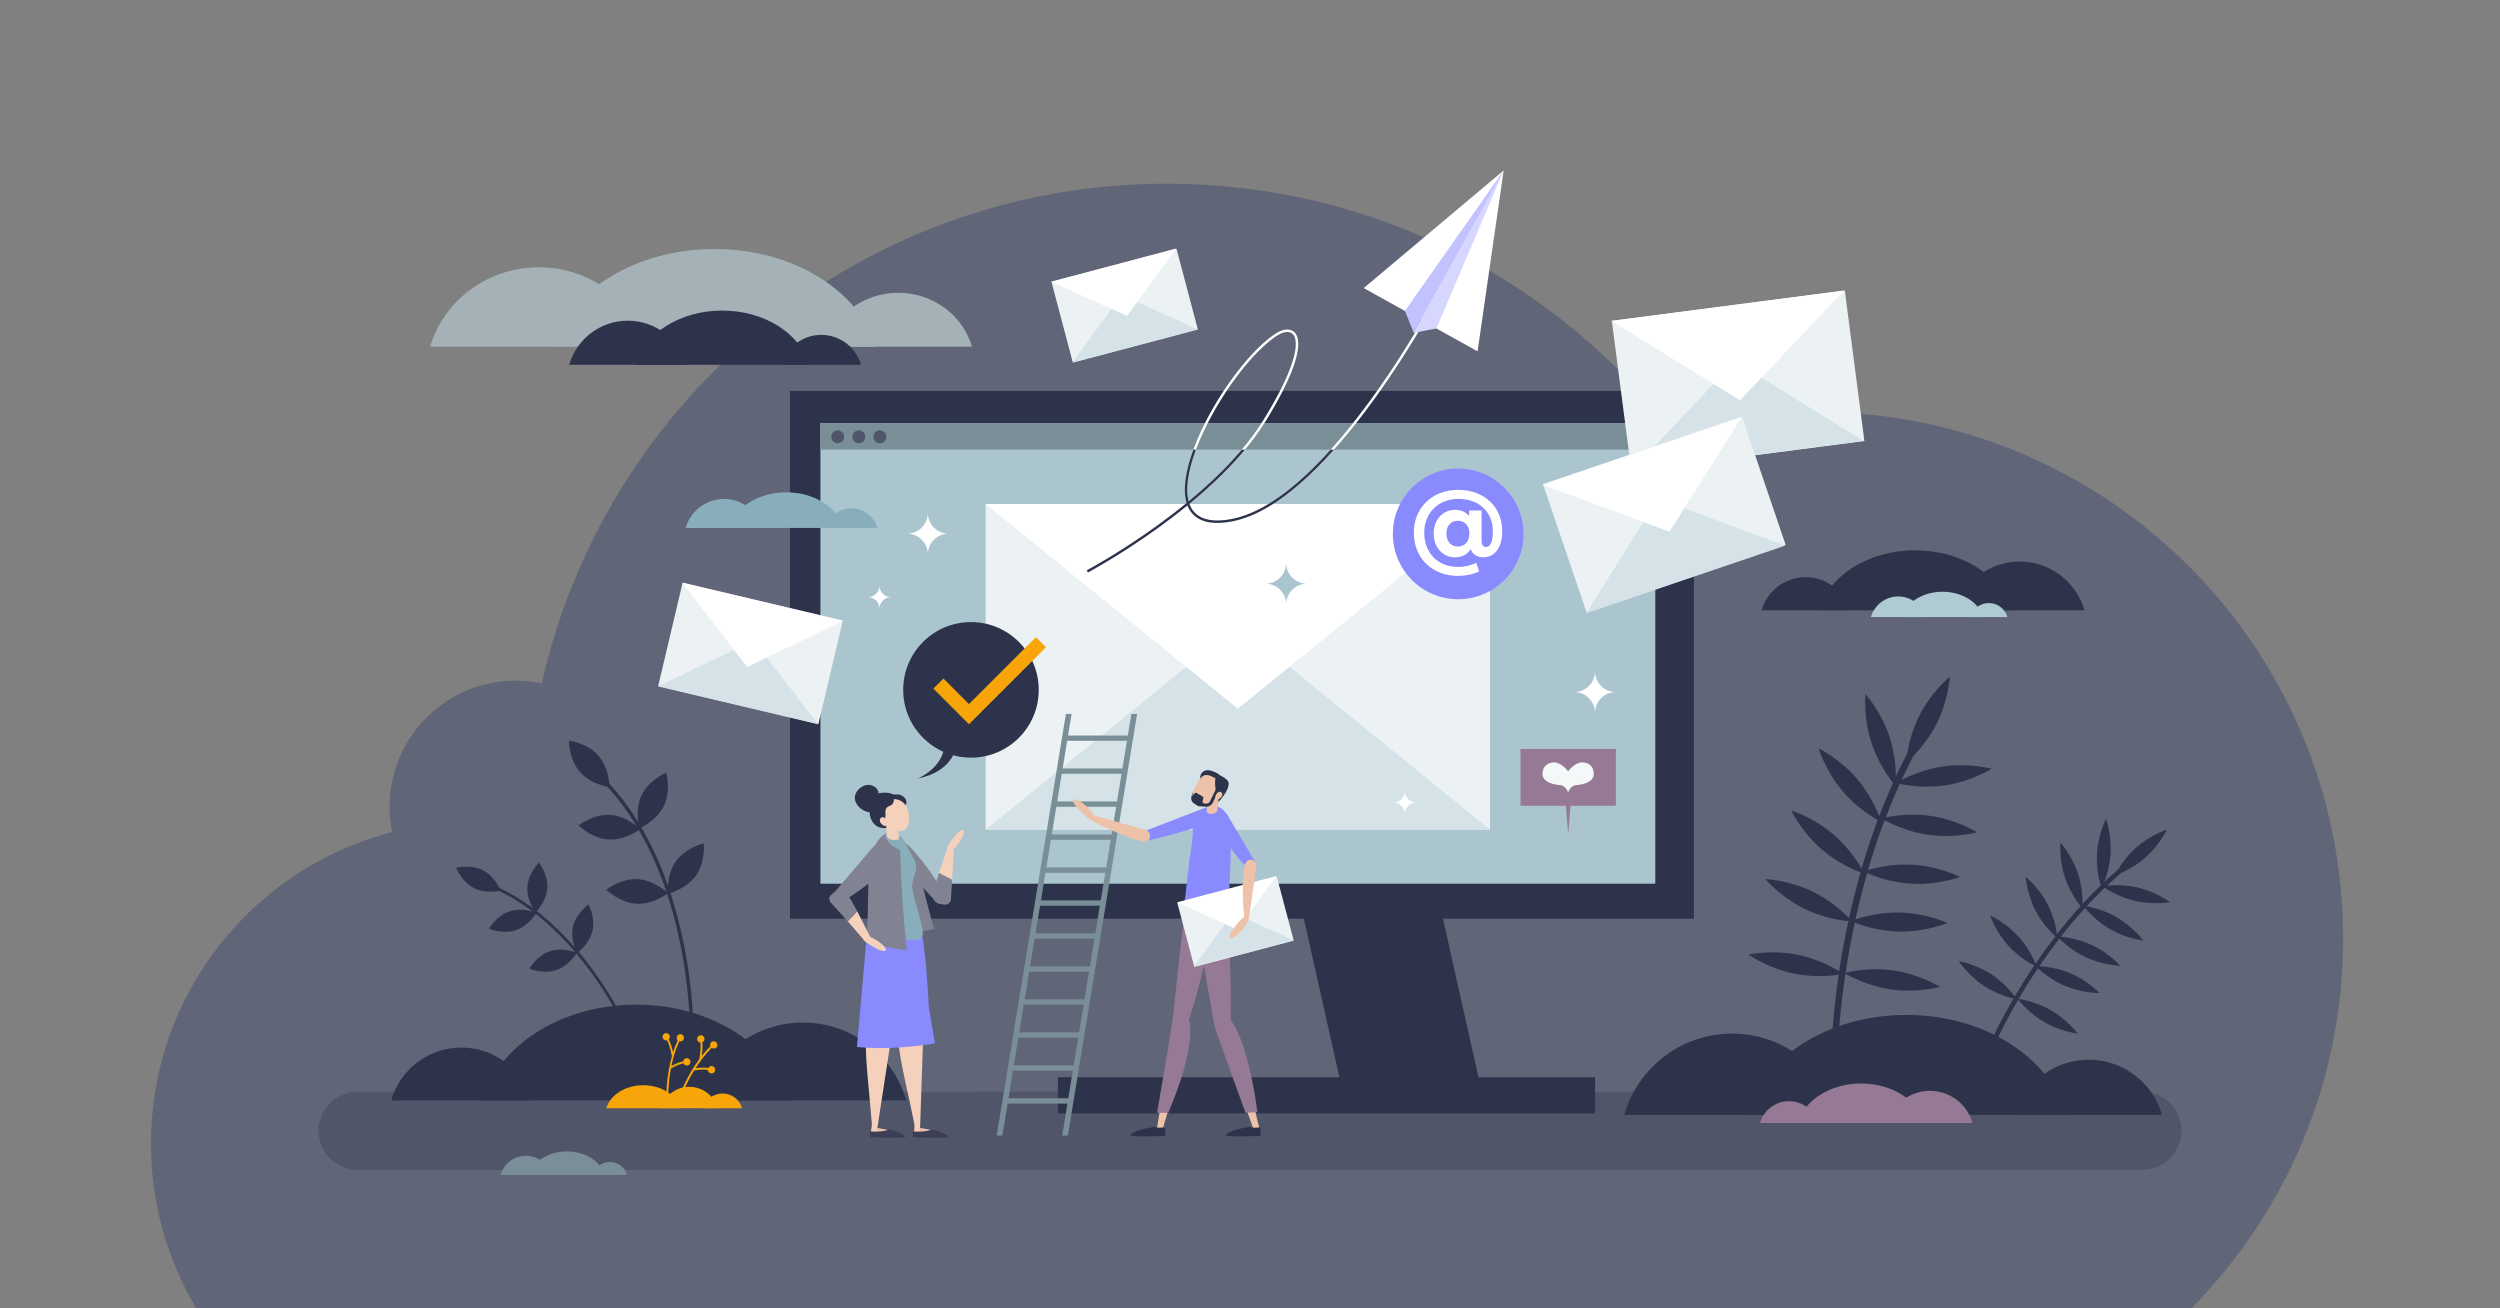 <?xml version="1.0" encoding="utf-8"?>
<!-- Generator: Adobe Illustrator 21.0.0, SVG Export Plug-In . SVG Version: 6.00 Build 0)  -->
<svg version="1.1" id="Layer_1" xmlns="http://www.w3.org/2000/svg" xmlns:xlink="http://www.w3.org/1999/xlink" x="0px" y="0px"
	 viewBox="0 0 3600 1884" style="enable-background:new 0 0 3600 1884;" xml:space="preserve">
<rect x="0" y="0" width="3600" height="1884" fill="#808080" stroke="none"/>
<style type="text/css">
	.st0{fill:#606578;}
	.st1{fill:#A4B2B8;}
	.st2{fill:#2D334A;}
	.st3{fill:#50556A;}
	.st4{fill:#F7A509;}
	.st5{fill:#B0CAD3;}
	.st6{fill:#798E96;}
	.st7{fill:#ABC5CF;}
	.st8{fill:#967994;}
	.st9{fill:#88AEBC;}
	.st10{fill:#ECF2F4;}
	.st11{fill:#D5E3E8;}
	.st12{fill:#FFFFFF;}
	.st13{fill:none;stroke:#FFFFFF;stroke-width:3.536;stroke-miterlimit:10;}
	.st14{clip-path:url(#SVGID_2_);fill:none;stroke:#2D334A;stroke-width:3.536;stroke-miterlimit:10;}
	.st15{fill:#8A8AFF;}
	.st16{fill:#F4F8F9;}
	.st17{fill:#EDC2A8;}
	.st18{fill:#D9AD93;}
	.st19{fill:#D6D6FF;}
	.st20{fill:#C2C2FF;}
	.st21{fill:#828392;}
	.st22{fill:#EBC0A7;}
	.st23{fill:#F5D1BC;}
	.st24{fill:#3B3E54;}
	.st25{fill:none;stroke:#FB7F64;stroke-width:1.489;stroke-miterlimit:10;}
	.st26{fill:none;stroke:#F7A509;stroke-width:20.521;stroke-miterlimit:10;}
</style>
<g>
	<path class="st0" d="M2615.9,593.3c-71.6,0-140.8,9.9-206.5,28.4c-168.8-217.3-432.6-357.2-729.1-357.2
		c-439.8,0-807.6,307.7-900.1,719.5c-12.1-2.5-24.6-3.9-37.5-3.9c-100.4,0-181.7,81.4-181.7,181.7c0,12.5,1.3,24.6,3.7,36.4
		C387.9,1243.7,252,1391,223.1,1573.9c-3.8,23.7-5.7,48.1-5.7,72.9c0,86.7,23.8,167.9,65.3,237.3h2872.9
		c84.7-85.9,149.1-191.9,185.4-310.1c21.5-70.3,33.1-145,33.1-222.4C3374.1,932.8,3034.6,593.3,2615.9,593.3z"/>
	<g>
		<path class="st1" d="M1293.5,421.6c50.5,0,93,32.8,106.2,77.6h-212.4C1200.5,454.3,1243.1,421.6,1293.5,421.6z"/>
		<path class="st1" d="M775.9,384.9c74.3,0,137,48.3,156.4,114.2H619.4C638.9,433.2,701.6,384.9,775.9,384.9z"/>
		<path class="st1" d="M1261.4,499.1c-24-80.4-119.1-140.5-232.7-140.5S820,418.7,796,499.1H1261.4z"/>
	</g>
	<g>
		<path class="st2" d="M1182.6,482.2c27.2,0,50.1,18.2,57.2,43.1h-114.3C1132.6,500.4,1155.5,482.2,1182.6,482.2z"/>
		<path class="st2" d="M904,461.8c40,0,73.8,26.8,84.2,63.5H819.7C830.2,488.6,864,461.8,904,461.8z"/>
		<path class="st2" d="M1165.3,525.3c-12.9-44.7-64.1-78.1-125.3-78.1s-112.4,33.4-125.3,78.1H1165.3z"/>
	</g>
	<g>
		<path class="st3" d="M2247.1,1628.3c0,15.5-6.3,29.5-16.4,39.7c-10.1,10.2-24.2,16.4-39.6,16.4H514.8c-2.8,0-5.6-0.2-8.3-0.6
			c-27-4-47.8-27.3-47.8-55.5c0-15.5,6.3-29.5,16.4-39.7c10.2-10.1,24.2-16.4,39.7-16.4H2191
			C2222,1572.2,2247.1,1597.3,2247.1,1628.3z"/>
		<path class="st3" d="M3141.3,1628.3c0,15.5-6.3,29.5-16.4,39.7c-10.1,10.2-24.2,16.4-39.6,16.4H1409c-2.8,0-5.6-0.2-8.3-0.6
			c-27-4-47.8-27.3-47.8-55.5c0-15.5,6.3-29.5,16.4-39.7c10.2-10.1,24.2-16.4,39.7-16.4h1676.2
			C3116.2,1572.2,3141.3,1597.3,3141.3,1628.3z"/>
	</g>
	<path class="st2" d="M2588.7,1374.9c27.5,5.6,49.7,17.6,59.7,23.7c0.1-0.8,0.2-1.6,0.4-2.4c3.2-20.9,7.4-44.4,12.9-69.7
		c-10.9-1.1-36.9-5-63.2-17.8c-34.6-16.9-56.6-42.9-56.6-42.9s34,1.4,68.6,18.2c25.4,12.4,44,29.8,52.1,38.1
		c4.6-21,10.1-43.1,16.6-65.9c-10.5-4-34.3-14.4-56.1-33.2c-29.1-25.2-43.7-55.9-43.7-55.9s32.6,10,61.6,35.2
		c20.3,17.6,33.6,37.9,39.7,48.5c6.6-22.8,14.3-46.2,23.1-70c-9.8-5.5-31.7-19.4-50.4-41.4c-24.9-29.3-34.7-61.9-34.7-61.9
		s30.6,14.9,55.6,44.2c17.2,20.2,27.1,42,31.7,53.5c6.1-15.9,12.7-32,19.9-48c-7-8.9-22-30-30.9-57.3c-12-36.5-8.7-70.4-8.7-70.4
		s22.7,25.3,34.7,61.9c7.3,22.2,8.9,43.4,9.1,56.7c5.2-11.2,10.7-22.3,16.4-33.3c2.2-13.1,7-33.8,17.6-54.7
		c17.4-34.3,43.7-55.9,43.7-55.9s-1.9,34-19.2,68.3c-10.5,20.7-24.2,36.7-33.4,46.2c-6,11.4-11.6,22.9-17,34.5
		c11.1-5.8,32.8-15.5,58.9-19.4c38-5.7,70.9,3.2,70.9,3.2s-28.8,18.2-66.8,23.9c-28.9,4.3-54.8,0.2-65.6-2
		c-7.3,16-13.9,32.1-20.1,48.1c11.3-2.3,36.5-6.2,64.5-2.1c38.1,5.5,66.9,23.6,66.9,23.6s-32.8,9.1-70.9,3.5
		c-28.9-4.2-52.5-15.6-62.2-20.9c-9.2,24.3-17.1,48.4-23.9,71.8c11.2-3.3,35.8-9.3,63.8-7.7c38.4,2.1,68.8,17.6,68.8,17.6
		s-31.9,11.9-70.3,9.8c-28.9-1.6-53.3-10.8-63.5-15.2c-6.6,23.1-12.2,45.4-16.8,66.5c11.3-3.8,35.4-10.4,63.1-9.9
		c38.5,0.8,69.4,15.1,69.4,15.1s-31.4,13.1-69.9,12.3c-28.6-0.6-53-8.6-63.6-12.7c-5.4,24.9-9.5,48.1-12.7,68.8
		c-0.2,1-0.3,2.1-0.5,3.1c7.5-1.8,36.3-7.8,69-3.1c38.1,5.5,66.9,23.6,66.9,23.6s-32.8,9.1-70.9,3.6c-32.7-4.8-58.6-18.7-65.3-22.6
		c-12.7,84.7-12.2,144.2-12.2,144.8l-9.4,0.1c0-0.6-0.5-59.5,11.9-143.4c-11.5,1.7-36.8,4-64.5-1.6c-37.7-7.7-65.5-27.4-65.5-27.4
		S2551,1367.2,2588.7,1374.9z"/>
	<path class="st2" d="M2867.9,1403.2c16.8,11,28.3,24.9,33.4,31.6c0.3-0.5,0.6-1,0.9-1.5c7.7-13,16.7-27.6,27.1-42.9
		c-7-3.6-23.2-13.1-37.3-28.6c-18.5-20.4-26.2-43.6-26.2-43.6s22.3,10,40.8,30.4c13.6,15,21.4,31.5,24.5,39.2
		c8.6-12.7,18.2-26,28.6-39.4c-5.9-5.5-19-18.7-28.5-37c-12.7-24.5-14.2-48.8-14.2-48.8s19,15.3,31.6,39.8
		c8.8,17.1,12.3,34.1,13.5,42.8c10.5-13.4,21.8-27,34-40.4c-5-6.3-15.9-21.3-22.5-41c-8.8-26.1-6.6-50.4-6.6-50.4s16.4,18,25.2,44.1
		c6,18,6.9,35.1,6.8,44c8.3-9,16.9-17.9,26-26.6c-2.3-7.8-6.6-25.8-5.3-46.3c1.7-27.5,12.9-49.2,12.9-49.2s8.4,22.9,6.6,50.4
		c-1.1,16.7-5.6,31.2-9,40.1c6.4-6,13-12,19.8-17.8c4.9-8.1,13.6-20.6,26.2-31.7c20.7-18.2,43.9-25.6,43.9-25.6s-10.3,22.1-31,40.3
		c-12.5,11-25.8,18-34.5,21.9c-7,6-13.8,12.1-20.5,18.4c8.9-0.9,26-1.6,44.3,2.7c26.8,6.3,46.3,21,46.3,21s-24,4.4-50.8-1.9
		c-20.4-4.8-36.5-14.4-43.1-18.8c-9.1,8.7-17.8,17.7-26.2,26.7c8.1,1.5,25.9,5.6,43.5,15.8c23.8,13.8,38.3,33.5,38.3,33.5
		s-24.2-2.7-48.1-16.5c-18.1-10.5-30.8-24.4-35.8-30.4c-12.6,13.7-24.2,27.6-35,41.4c8.4,0.8,26.2,3.4,44.5,11.8
		c25,11.6,41.1,30,41.1,30s-24.4-0.5-49.4-12.2c-18.8-8.8-32.6-21.3-38.2-27c-10.5,13.6-20.2,27-28.9,39.8
		c8.5,0.5,26.3,2.5,44.6,10.2c25.4,10.7,42.1,28.5,42.1,28.5s-24.4,0.3-49.8-10.4c-18.9-8-33-19.8-38.9-25.4
		c-10.2,15.2-19.1,29.5-26.7,42.4c-0.4,0.6-0.8,1.3-1.1,1.9c5.5,0.8,26.2,4.5,46.7,16.3c23.8,13.8,38.3,33.5,38.3,33.5
		s-24.2-2.7-48.1-16.5c-20.5-11.9-34-28-37.4-32.4c-30.9,53-46.5,92.7-46.6,93.1l-6.3-2.4c0.2-0.4,15.5-39.7,46-92.2
		c-8.1-2-25.5-7.1-42.4-18.2c-23-15.1-36.3-35.6-36.3-35.6S2844.9,1388.1,2867.9,1403.2z"/>
	<g>
		<path class="st2" d="M3007.8,1526c50.1,0,92.3,33.6,105.4,79.4h-210.7C2915.5,1559.5,2957.7,1526,3007.8,1526z"/>
		<path class="st2" d="M2494.2,1488.4c73.7,0,135.9,49.5,155.2,117H2339C2358.3,1537.8,2420.5,1488.4,2494.2,1488.4z"/>
		<path class="st2" d="M2975.9,1605.4c-23.8-82.4-118.1-143.9-230.8-143.9c-112.7,0-207,61.5-230.8,143.9H2975.9z"/>
	</g>
	<g>
		<path class="st2" d="M2600,831.1c-30.1,0-55.4,20.2-63.3,47.7h126.5C2655.4,851.3,2630.1,831.1,2600,831.1z"/>
		<path class="st2" d="M2908.4,808.6c-44.3,0-81.6,29.7-93.2,70.3h186.4C2990,838.3,2952.7,808.6,2908.4,808.6z"/>
		<path class="st2" d="M2619.1,878.8c14.3-49.5,70.9-86.4,138.6-86.4c67.7,0,124.3,36.9,138.6,86.4H2619.1z"/>
	</g>
	<g>
		<path class="st2" d="M956,1160.4c-10.6,22.1-35.3,32.3-35.3,32.3s-7.3-25.6,3.3-47.7c10.6-22.1,35.3-32.3,35.3-32.3
			S966.7,1138.3,956,1160.4z"/>
		<path class="st2" d="M1002.1,1260.9c-14.2,20-40.1,26-40.1,26s-3-26.5,11.2-46.5s40.1-26,40.1-26S1016.3,1240.9,1002.1,1260.9z"/>
		<path class="st2" d="M861.8,1088.3c16.1,18.5,15.8,45.1,15.8,45.1s-26.4-3.4-42.5-21.9c-16.1-18.5-15.8-45.1-15.8-45.1
			S845.7,1069.8,861.8,1088.3z"/>
		<path class="st2" d="M878.5,1173.5c24.5,1.5,43.3,20.3,43.3,20.3s-20.9,16.5-45.4,15.1c-24.5-1.5-43.3-20.3-43.3-20.3
			S854,1172.1,878.5,1173.5z"/>
		<path class="st2" d="M918.5,1266c24.5,1.5,43.3,20.3,43.3,20.3s-20.9,16.5-45.4,15.1c-24.5-1.5-43.3-20.3-43.3-20.3
			S894.1,1264.6,918.5,1266z"/>
		<g>
			<path class="st2" d="M998.5,1482.3l-5,0c0-0.6,0.2-58.8-15.8-132.1c-9.3-43-22.3-82.7-38.6-118.1c-20.3-44.1-45.7-81.4-75.7-111
				l3.5-3.6c30.4,30,56.2,67.8,76.7,112.5c16.4,35.7,29.5,75.8,38.9,119.1C998.7,1423.1,998.5,1481.7,998.5,1482.3z"/>
		</g>
	</g>
	<g>
		<path class="st2" d="M788.1,1279c-1.3,19.8-16.8,34.9-16.8,34.9s-13.3-17-11.9-36.9s16.8-34.9,16.8-34.9S789.4,1259.1,788.1,1279z
			"/>
		<path class="st2" d="M853.1,1340.7c-4.6,19.3-22.3,31.7-22.3,31.7s-10.2-19-5.6-38.3c4.6-19.3,22.3-31.7,22.3-31.7
			S857.7,1321.4,853.1,1340.7z"/>
		<path class="st2" d="M695.4,1253.2c17.7,9.1,25.5,29.2,25.5,29.2s-20.9,5.5-38.6-3.6c-17.7-9.1-25.5-29.2-25.5-29.2
			S677.7,1244.2,695.4,1253.2z"/>
		<path class="st2" d="M733.7,1312.3c18.9-6.3,38.7,2.2,38.7,2.2s-10.7,18.7-29.6,25c-18.9,6.3-38.7-2.2-38.7-2.2
			S714.8,1318.6,733.7,1312.3z"/>
		<path class="st2" d="M791.8,1369.8c18.9-6.3,38.7,2.2,38.7,2.2s-10.7,18.7-29.6,25c-18.9,6.3-38.7-2.2-38.7-2.2
			S772.9,1376.1,791.8,1369.8z"/>
		<g>
			<path class="st2" d="M917.2,1508.3l-3.8,1.5c-0.2-0.4-17.6-44.3-51.7-94.6c-20-29.5-41.8-55.5-64.7-77.2
				c-28.6-27-59-47.4-90.4-60.6l1.6-3.7c31.9,13.4,62.8,34.1,91.7,61.5c23.1,21.9,45.1,48.1,65.3,77.9
				C899.5,1463.7,917,1507.9,917.2,1508.3z"/>
		</g>
	</g>
	<g>
		<path class="st2" d="M664.3,1508.5c-48,0-88.4,32.2-100.9,76.1h201.9C752.7,1540.6,712.3,1508.5,664.3,1508.5z"/>
		<path class="st2" d="M1156.3,1472.5c-70.6,0-130.2,47.4-148.7,112.1H1305C1286.5,1519.8,1226.9,1472.5,1156.3,1472.5z"/>
		<path class="st2" d="M694.9,1584.5c22.8-78.9,113.1-137.8,221.1-137.8s198.3,58.9,221.1,137.8H694.9z"/>
	</g>
	<g>
		<g>
			<path class="st4" d="M992.6,1565c19.4,0,35.8,13,40.9,30.8h-81.8C956.7,1578.1,973.1,1565,992.6,1565z"/>
			<path class="st4" d="M1040.5,1574.6c13.4,0,24.7,9,28.2,21.3h-56.5C1015.7,1583.6,1027.1,1574.6,1040.5,1574.6z"/>
			<path class="st4" d="M979.6,1595.9c-5.5-19-27.3-33.2-53.3-33.2c-26,0-47.8,14.2-53.3,33.2H979.6z"/>
		</g>
		<g>
			<path class="st4" d="M1029.4,1499.7c-2.8-0.9-5.8,0.6-6.7,3.4c-0.4,1.2-0.3,2.5,0.2,3.6c-4.4,4.4-8.5,9-12.3,13.8
				c0.7-4.9,1.4-12.3,0.7-19.6c1.3-0.6,2.4-1.7,2.9-3.2c0.9-2.8-0.6-5.8-3.4-6.7c-2.8-0.9-5.8,0.6-6.7,3.4c-0.9,2.8,0.6,5.8,3.4,6.7
				c0.3,0.1,0.6,0.2,1,0.2c1.1,10.9-1.3,22.4-1.7,24.1c-7.9,10.8-14.1,21.6-18.5,30.2c-7.9,15.5-11.8,27.3-11.8,27.4l2.7,0.9
				c0-0.1,3.9-11.8,11.7-27c2.3-4.6,5.2-9.8,8.6-15.3c2-0.5,9.5-2.1,19.7-0.9c0.1,2.1,1.5,4.1,3.7,4.8c2.8,0.9,5.8-0.6,6.7-3.4
				c0.9-2.8-0.6-5.8-3.4-6.7c-2.4-0.8-5.1,0.3-6.2,2.5c-8.1-1-14.5-0.3-18.3,0.3c6.2-9.7,13.9-20.1,23.1-29.3
				c0.4,0.3,0.9,0.6,1.5,0.8c2.8,0.9,5.8-0.6,6.7-3.4C1033.7,1503.6,1032.2,1500.6,1029.4,1499.7z"/>
			<path class="st4" d="M966.1,1538.9c1.7-1.2,8.2-5.3,18.1-7.8c0.8,2,2.8,3.3,5.1,3.2c2.9-0.1,5.2-2.6,5-5.5s-2.6-5.2-5.5-5
				c-2.6,0.1-4.6,2.1-5,4.5c-7.9,1.9-13.7,4.8-17,6.7c2.4-11.3,5.9-23.7,11.4-35.5c0.5,0.1,1.1,0.2,1.7,0.2c2.9-0.1,5.2-2.6,5-5.5
				c-0.1-2.9-2.6-5.2-5.5-5c-2.9,0.1-5.2,2.6-5,5.5c0.1,1.3,0.6,2.5,1.4,3.4c-2.6,5.7-4.8,11.4-6.6,17.2c-1.1-4.9-3-12-6.2-18.6
				c1-1,1.6-2.4,1.6-4c-0.1-2.9-2.6-5.2-5.5-5c-2.9,0.1-5.2,2.6-5,5.5c0.1,2.9,2.6,5.2,5.5,5c0.3,0,0.7-0.1,1-0.1
				c4.8,9.8,6.7,21.4,6.9,23.2c-3.6,12.9-5.6,25.2-6.7,34.8c-1.9,17.2-1.4,29.7-1.4,29.8l2.8-0.1c0-0.1-0.5-12.4,1.4-29.4
				C964,1551.1,964.9,1545.2,966.1,1538.9z"/>
		</g>
	</g>
	<g>
		<path class="st5" d="M2863.9,868.4c12.7,0,23.4,8.5,26.8,20.2h-53.5C2840.5,876.9,2851.2,868.4,2863.9,868.4z"/>
		<path class="st5" d="M2733.5,858.9c18.7,0,34.5,12.6,39.4,29.7h-78.8C2699,871.4,2714.8,858.9,2733.5,858.9z"/>
		<path class="st5" d="M2855.8,888.6c-6-20.9-30-36.5-58.6-36.5c-28.6,0-52.6,15.6-58.6,36.5H2855.8z"/>
	</g>
	<g>
		<path class="st6" d="M878.2,1673.2c11.8,0,21.7,7.9,24.8,18.7h-49.6C856.5,1681.1,866.5,1673.2,878.2,1673.2z"/>
		<path class="st6" d="M757.3,1664.3c17.4,0,32,11.6,36.5,27.6h-73.1C725.3,1675.9,740,1664.3,757.3,1664.3z"/>
		<path class="st6" d="M870.7,1691.9c-5.6-19.4-27.8-33.9-54.4-33.9s-48.8,14.5-54.4,33.9H870.7z"/>
	</g>
	<g>
		<g>
			<polygon class="st2" points="1937.1,1588.7 2137.4,1588.7 1969.8,840.5 1769.5,840.5 			"/>
		</g>
		
			<rect x="1523.3" y="1551.3" transform="matrix(-1 -1.224647e-16 1.224647e-16 -1 3820.161 3154.561)" class="st2" width="773.5" height="52"/>
		<polygon class="st2" points="1137.6,562.9 1137.6,1133.8 1137.6,1322.9 2439.2,1322.9 2439.2,628.7 2439.2,562.9 		"/>
	</g>
	
		<rect x="1450.8" y="339.8" transform="matrix(-1.836970e-16 1 -1 -1.836970e-16 2723.42 -841.575)" class="st7" width="663.3" height="1202.2"/>
	
		<rect x="1763.4" y="27.3" transform="matrix(-1.836970e-16 1 -1 -1.836970e-16 2410.865 -1154.13)" class="st6" width="38.2" height="1202.2"/>
	<g>
		<circle class="st3" cx="1206.3" cy="629" r="9.3"/>
		<circle class="st3" cx="1236.7" cy="629" r="9.3"/>
		<circle class="st3" cx="1267" cy="629" r="9.3"/>
	</g>
	<g>
		<path class="st8" d="M2576.1,1585.7c-19.8,0-36.5,13.3-41.7,31.4h83.3C2612.6,1599,2595.9,1585.7,2576.1,1585.7z"/>
		<path class="st8" d="M2779.1,1570.8c-29.2,0-53.7,19.6-61.4,46.3h122.7C2832.9,1590.4,2808.3,1570.8,2779.1,1570.8z"/>
		<path class="st8" d="M2588.7,1617.1c9.4-32.6,46.7-56.9,91.3-56.9s81.9,24.3,91.3,56.9H2588.7z"/>
	</g>
	<g>
		<path class="st9" d="M1226,731.9c17.9,0,32.9,12,37.6,28.3h-75.2C1193.1,743.9,1208.1,731.9,1226,731.9z"/>
		<path class="st9" d="M1042.7,718.5c26.3,0,48.5,17.7,55.4,41.8H987.3C994.2,736.1,1016.4,718.5,1042.7,718.5z"/>
		<path class="st9" d="M1214.6,760.2c-8.5-29.4-42.2-51.3-82.4-51.3c-40.2,0-73.9,22-82.4,51.3H1214.6z"/>
	</g>
	<g>
		<rect x="1419.4" y="725.8" class="st10" width="726.2" height="468.8"/>
		<polygon class="st11" points="1782.5,899.9 2145.6,1194.6 1419.4,1194.6 		"/>
		<polygon class="st12" points="1782.5,1020.5 1419.4,725.8 2145.6,725.8 		"/>
	</g>
	<g>
		
			<rect x="2332.9" y="439.2" transform="matrix(0.992 -0.129 0.129 0.992 -49.844 327.39)" class="st10" width="338.2" height="218.3"/>
		<polygon class="st11" points="2498.3,520.5 2683.7,634.8 2348.4,678.5 		"/>
		<polygon class="st12" points="2505.6,576.3 2320.2,462 2655.6,418.3 		"/>
	</g>
	<g>
		
			<rect x="961.9" y="864.7" transform="matrix(0.973 0.23 -0.23 0.973 245.952 -223.638)" class="st10" width="237.1" height="153.1"/>
		<polygon class="st11" points="1085,922.1 1178.2,1043 947.5,988.4 		"/>
		<polygon class="st12" points="1075.9,960.4 982.7,839.4 1213.5,894.1 		"/>
	</g>
	<g>
		
			<rect x="1525.9" y="379.8" transform="matrix(0.967 -0.256 0.256 0.967 -58.652 429.284)" class="st10" width="186.2" height="120.2"/>
		<polygon class="st11" points="1615.1,424.9 1724.4,474.1 1544.4,521.8 		"/>
		<polygon class="st12" points="1623,454.8 1513.6,405.6 1693.6,357.9 		"/>
	</g>
	<path class="st6" d="M1435.2,1635.3h8.2l7.6-46.1h86.1l-7.6,46.1h8.2l99.7-607.2h-8.2l-5.1,31.1H1538l5.1-31.1h-8.2L1435.2,1635.3z
		 M1616.3,1106.6h-86.1l6.5-39.8h86.1L1616.3,1106.6z M1608.5,1154.1h-86.1l6.5-39.8h86.1L1608.5,1154.1z M1600.7,1201.6h-86.1
		l6.5-39.8h86.1L1600.7,1201.6z M1592.9,1249.1h-86.1l6.5-39.8h86.1L1592.9,1249.1z M1585.1,1296.6H1499l6.5-39.8h86.1
		L1585.1,1296.6z M1577.3,1344.1h-86.1l6.5-39.8h86.1L1577.3,1344.1z M1569.5,1391.5h-86.1l6.5-39.8h86.1L1569.5,1391.5z
		 M1561.7,1439h-86.1l6.5-39.8h86.1L1561.7,1439z M1553.9,1486.5h-86.1l6.5-39.8h86.1L1553.9,1486.5z M1546.1,1534H1460l6.5-39.8
		h86.1L1546.1,1534z M1452.2,1581.5l6.5-39.8h86.1l-6.5,39.8H1452.2z"/>
	<path class="st13" d="M1565.8,822.8c0,0,180-95.7,254.8-216.6c74.8-121,45.1-143.3,15.9-123.5c-81.8,55.5-206.3,293-63.2,266.5
		s302-332.4,302-332.4"/>
	<g>
		<defs>
			<rect id="SVGID_1_" x="1522.2" y="647.5" width="533" height="206.3"/>
		</defs>
		<clipPath id="SVGID_2_">
			<use xlink:href="#SVGID_1_"  style="overflow:visible;"/>
		</clipPath>
		<path class="st14" d="M1565.8,822.8c0,0,180-95.7,254.8-216.6c74.8-121,45.1-143.3,15.9-123.5c-81.8,55.5-206.3,293-63.2,266.5
			s302-332.4,302-332.4"/>
	</g>
	<circle class="st15" cx="2099.8" cy="768.8" r="94.1"/>
	<g>
		<rect x="2189.5" y="1078.5" class="st8" width="137.3" height="81.8"/>
		<polygon class="st8" points="2258.2,1201.5 2264.4,1126.5 2251.9,1126.5 		"/>
		<path class="st16" d="M2278.4,1097.8c-10.8,0-20.3,12.9-20.3,12.9s-9.5-12.9-20.3-12.9c-6.9,0-16.5,3.9-16.6,16.5
			c-0.1,13,17.9,15.7,25.6,16.3c7.7,0.5,11.3,10.4,11.3,10.4s3.6-9.8,11.3-10.4c7.7-0.5,25.7-3.3,25.6-16.3
			C2294.9,1101.7,2285.4,1097.8,2278.4,1097.8z"/>
	</g>
	<g>
		<path class="st12" d="M2163.2,764.5c0,24.2-10.9,38-27.2,38c-9,0-15.4-4.1-18.2-11.8c-4.6,7.6-12.2,11.8-22.7,11.8
			c-17.1,0-30.6-13.8-30.6-34.2c0-20.3,13.4-34.1,30.6-34.1c8.8,0,15.7,3.1,20.4,8.9v-8h18V779c0,6.5,2.8,8.7,6.4,8.7
			c6.1,0,9.8-7.2,9.8-22.9c0-27.5-19.9-46.4-49.4-46.4c-29.6,0-49.4,20.6-49.4,48.8c0,28.8,19.4,49.2,48.8,49.2
			c8.4,0,17.8-1.8,26.1-6l4.2,12.4c-8.1,4.2-19.9,6.5-30.4,6.5c-38.3,0-63.7-26.5-63.7-62.2c0-35.3,25.6-61.7,64.2-61.7
			C2137.8,705.6,2163.2,730.6,2163.2,764.5z M2115.9,768.3c0-11.8-7-18.4-16.6-18.4c-9.7,0-16.5,6.9-16.5,18.4
			c0,11.6,6.8,18.7,16.5,18.7C2108.8,787,2115.9,780.2,2115.9,768.3z"/>
	</g>
	<g>
		
			<rect x="2244.7" y="644.1" transform="matrix(0.947 -0.322 0.322 0.947 -111.287 809.875)" class="st10" width="302.6" height="195.4"/>
		<polygon class="st11" points="2387.9,718 2570.7,785.7 2284.1,883 		"/>
		<polygon class="st12" points="2404.1,765.6 2221.3,698 2507.9,600.7 		"/>
	</g>
	<g>
		<path class="st17" d="M1711.4,1475.8c-1.5-5.7-4-8.9-8.8-9.9c-5.3-1.1-10.5,2.5-11.4,7.8l-25,149.5c-0.4,2.4,1.2,4.6,3.5,5.1
			c2.3,0.5,4.6-1,5.2-3.3l1.5-6.4C1705.3,1518.7,1715.3,1496.2,1711.4,1475.8z"/>
		<path class="st18" d="M1737.6,1340.3c-2.4-18-11.6-21.7-18.1-22c-0.4-0.1-0.9-0.2-1.3-0.3c-5.4-0.8-10.3,3-11,8.4L1690,1477
			c-0.3,2.4,1.4,4.5,3.8,4.9c0.8,0.1,1.6,0,2.3-0.3c5.5-1,10.1-5,11.8-10.5C1716.8,1442.7,1740.7,1363.7,1737.6,1340.3z"/>
		<path class="st17" d="M1772,1473.7c-4.1-4.2-7.8-5.9-12.5-4.3c-5.2,1.7-8,7.3-6.1,12.4l51.1,142.7c0.8,2.3,3.3,3.5,5.5,2.7
			c2.3-0.7,3.6-3.1,2.9-5.4l-1.8-6.3C1787.6,1514.2,1785.5,1489.6,1772,1473.7z"/>
		<path class="st18" d="M1762,1336c-7.2-16.7-17-17.8-23.4-16.3c-0.4,0-0.9,0-1.4,0.1c-5.4,0.7-9.1,5.7-8.3,11.1l24.3,149.7
			c0.4,2.4,2.6,4,4.9,3.7c0.8-0.1,1.5-0.4,2.1-0.9c5-2.5,8.4-7.6,8.5-13.3C1769.8,1440.2,1771.3,1357.7,1762,1336z"/>
		<path class="st2" d="M1807.2,1623.9c-3.3,0-6.1-0.5-7.8-1.2c-11.4,1.6-34.5,6.9-33.8,12.6c0.3,2.1,45.4,0.7,48.6,0.4
			c2.2-0.3,1.3-6.8,0.6-10.6c-0.2-1.1-1.3-1.8-2.3-1.6C1810.9,1623.7,1809.2,1623.9,1807.2,1623.9z"/>
		<path class="st2" d="M1670,1623.9c-3.3,0-6.1-0.5-7.8-1.2c-11.4,1.6-34.5,6.9-33.8,12.6c0.3,2.1,45.4,0.7,48.6,0.4
			c2.2-0.3,1.3-6.8,0.6-10.6c-0.2-1.1-1.3-1.8-2.3-1.6C1673.7,1623.7,1671.9,1623.9,1670,1623.9z"/>
		<path class="st8" d="M1748.8,1312.5c0,0-9.9,74.5-36.8,156.2c0,0,13.5,31.4-29.6,133.7h-16.2c0,0,22.4-130.1,23.3-140.9
			c0.9-10.8,15.3-147.2,17.9-154.4L1748.8,1312.5z"/>
		<path class="st8" d="M1764,1310.7c0,0,9.9,49.4,8.1,158c0,0,24.2,26,38.6,132.8l-17.1,0.9c0,0-44-120.3-44.9-125.6
			c-0.9-5.4-29.6-169.6-29.6-169.6L1764,1310.7z"/>
		<path class="st15" d="M1746.2,1182c11-6.2,4.5-14.9,4.5-15.2c-0.9-3.7-7.9-6.1-12.3-4.7l-96.5,37.1c-1.6,0.4-3.9,6.8-3.5,8.4
			c0.1,0.5,0.4,1,0.8,1.4c2.1,3.3,10,1.8,13.9,1.1C1672.4,1206.7,1731.9,1190.1,1746.2,1182z"/>
		<g>
			<path class="st15" d="M1769.3,1295c0.3-3.8,0.5-7.7,0.7-11.5c0.1-2.5,0.3-5.1,0.4-7.6c0.3-5.6,0.6-11.3,0.8-16.8
				c0.1-2.6,0.2-5.3,0.3-7.8c0.2-6,0.4-12.6,0.5-18.3c0-2.5,0.2-5.1,0.2-6.8c-0.2-10.8,0-21.5-0.9-31.7c-0.5-6,0.1-8.7-1.9-14.8
				c-6-18.1-21.2-24.7-38.2-13.8c-0.9,0.6-2.4,1.7-3,2.4c-6.5,7.3-11.7,11.5-10.8,23c1,12.6-2.1,30.3-4.2,44.1
				c-0.1,0.8-0.4,4.1-0.7,5.9c-0.3,2.6-0.7,5.9-1.1,9.1c-0.5,4.4-1.1,9.4-1.6,14.1c-0.3,2.8-0.7,6.1-1,9.1
				c-0.6,5.3-1.2,10.9-1.9,16.3c-0.2,1.5-0.4,3.1-0.6,4.6c-0.2,1.2-0.3,2.3-0.5,3.4c-0.4,2.7-0.8,5.6-1.2,8.3
				c-0.4,2.3-0.8,4.5-1.3,6.7c-0.6,3.1-1.2,6.1-1.9,9.1c6.7,1.3,13.6,1.3,20.3,0.1c11.3-2,22.1-5.4,33.6-4.9c3.9,0.2,7.4,1.3,11.1,2
				c0.9-5.8,1.5-11.6,2.1-17.5C1769,1299.7,1769.1,1297.3,1769.3,1295z"/>
		</g>
		<g>
			
				<rect x="1704.6" y="1278.8" transform="matrix(0.967 -0.256 0.256 0.967 -280.415 499.745)" class="st10" width="148.1" height="95.6"/>
			<polygon class="st11" points="1775.5,1314.7 1862.5,1353.8 1719.3,1391.8 			"/>
			<polygon class="st12" points="1781.8,1338.5 1694.9,1299.4 1838,1261.4 			"/>
		</g>
		<g>
			<path class="st2" d="M1715.5,1150.6c0,0-0.4-7.2,4.2-12s4.7,2.4,4.7,2.4L1715.5,1150.6z"/>
			<path class="st2" d="M1759.7,1148.9c-0.5,0.5-8.6,10.7-10.7,10.3c-2.8-0.6,0.9-9.3,0.9-9.3L1759.7,1148.9z"/>
			<path class="st2" d="M1728.4,1122.7c0,0-1-6.7,2.6-10.2c3.4-3.3,8.5-6.3,22.8,1.5c2,1.1,3,3.5,2.3,5.7l-2,6.3L1728.4,1122.7z"/>
			<path class="st17" d="M1753.7,1143.1c-4.2,8.6-8.4,15.5-15.4,17.5c-2.4,0.7-5.3,1.1-8.4,0.5c-1.9-0.3-4-1-6-2.2
				c-5.3-3-7.2-6.9-7-11.6c0.2-5.4,3.2-11.7,6.8-19c6.7-13.6,16.8-17.2,25-13.1C1757,1119.4,1760.3,1129.6,1753.7,1143.1z"/>
			<path class="st17" d="M1756.1,1140.9l-15.7-2.5c-0.3,2.1-3.2,22.6-2.8,30.4c0.4,2.4,4.3,3.7,8.6,3c3.9-0.7,6.8-2.9,7-5.1l0,0
				C1753,1162.1,1754.9,1148.4,1756.1,1140.9z"/>
			<path class="st2" d="M1759,1149.7c0,0-4.2-0.1-6.2-4.5c-2.7-5.7-3.4-16.4-3-21c0.8-8.1,3.6-9.4,3.6-9.4s14.1,5.9,15.6,11.7
				C1771.3,1135.3,1759,1149.7,1759,1149.7z"/>
			<path class="st2" d="M1752,1134.2l-9.7,19.8c-1,2.1-3.2,3.4-5.5,3.2l-2.7-0.1c-1.6-0.1-2.8-1.7-2.4-3.2l1.1-4.4
				c0.2-1-0.2-2-1-2.5l-8.6-5.1c-0.9-0.5-2.1-0.4-2.8,0.4l-3,3.3c-3,3.2-2.4,8.3,1.3,10.8l5,3.4c1.1,0.7,2.3,1.2,3.6,1.3
				c0.1,0,0.2,0,0.3,0l0.2,0c0,0,0,0,0,0l2.1,0.1v0l6.7,0.4c4.1,0.2,7.9-2,9.8-5.7l9.7-19.8L1752,1134.2z"/>
			<path class="st17" d="M1759.6,1146.5c-1.4,2.9-6.2,5.3-8.3,4.3c-2.1-1-1.5-3.7-0.1-6.6c1.4-2.9,4.5-4.9,6.6-3.8
				S1761,1143.5,1759.6,1146.5z"/>
			<path class="st2" d="M1752.2,1121.6l-8.8-4.2c-2.9-1.4-6.3-1.7-9.4-0.9l-4.3,1.2l8-6.2l8.3,0.7l8.6,5L1752.2,1121.6z"/>
		</g>
		<path class="st15" d="M1748.9,1184c-3.6-9.7,6.2-13.5,6.5-13.7c2.9-2.4,9.2-1.2,11.3,1.9l42.5,71.9c0.8,1.1-1.3,2.8-2.6,3.9
			c-0.4,0.4-0.9,0.6-1.4,0.7c-3.5,1.6-7.9,0.8-10.5-1.2C1781.5,1236.9,1753.6,1196.7,1748.9,1184z"/>
		<path class="st17" d="M1575.1,1179.4c-3.6,0.7-7.3-0.2-10-2.6c-7-6.1-19.9-18.1-19.9-23.8c0-7.9,25.4,8.2,31.9,26L1575.1,1179.4z"
			/>
		<g>
			<path class="st17" d="M1568,1179.2c18.4,11.3,62,29.7,75.5,32.1c11.2,1.9,12.2-4.9,12.3-5.2c1.5-3.1-1.1-9.1-4.9-10.7l-77.9-21.8
				L1568,1179.2z"/>
		</g>
		<g>
			<path class="st17" d="M1791.8,1320.8c-2.8-21.4-3.1-60.3,0.3-73.6c2.8-11,9.4-9.1,9.7-9.1c3.5-0.1,7.9,4.7,7.7,8.8l-11.3,75.5
				L1791.8,1320.8z"/>
		</g>
		<path class="st17" d="M1797.2,1319.6c-3.6-0.3-7.2,1.1-9.6,3.8c-6.3,6.9-17.7,20.3-17,26c1,7.8,24.2-11.1,28.7-29.6L1797.2,1319.6
			z"/>
	</g>
	<g>
		<polygon class="st12" points="2127.7,505.9 2165.3,245.4 2045.7,460.4 		"/>
		<polygon class="st12" points="2045.7,460.4 2165.3,245.4 1963.8,414.8 		"/>
		<g>
			<polygon class="st19" points="2068.4,473 2165.3,245.4 2035.1,479.4 			"/>
			<polygon class="st20" points="2035.6,478.6 2165.3,245.4 2023.1,447.7 			"/>
		</g>
	</g>
	<g>
		<path class="st21" d="M1309.3,1218.7c-22.4-21.5-34.1-11.7-34.3-11.5c-3,1.7-3,8.9-0.4,12.7l75.2,80.6c0.9,1.4,3,0.1,4.3-0.6
			c0.4-0.2,0.8-0.6,1-1c2.3-2.8,4.1-9.3,2.6-13C1350,1266.6,1321,1229.9,1309.3,1218.7z"/>
		<path class="st21" d="M1296.6,1204.4c0,0,25.1,30.2,25.7,41.7c0.6,11.5,22.6,91.5,22.6,91.5l-27,6L1296.6,1204.4z"/>
		<path class="st22" d="M1317,1624.4c0,0-3,10.3-1.2,10.9s44.2,2.4,47.2,0.6s-6.1-4.8-6.1-4.8s-20-5.4-31.5-6.7
			C1325.4,1624.4,1317,1623.8,1317,1624.4z"/>
		<path class="st23" d="M1296.6,1485.3c2.4-4.8,19.7-8,24.2-8c5,0,8.9,4.1,8.8,9.1l-4.7,138.3c-0.1,2.2-1.9,3.9-4,3.9s-4-1.7-4-3.9
			l-0.2-6C1299.8,1536.4,1289.3,1502.9,1296.6,1485.3z"/>
		<path class="st22" d="M1280.4,1361.8c3.4-16.2,28.6-18.5,34.5-18.3c0.4-0.1,0.8-0.2,1.2-0.2c5-0.3,9.2,3.5,9.4,8.4l4.8,138.3
			c0.1,2.2-1.6,4-3.8,4.2c-0.7,0.1-1.4-0.1-2-0.4c-4.9-1.3-25.3-5.7-26.5-10.8C1292,1456.5,1275.9,1382.9,1280.4,1361.8z"/>
		<path class="st24" d="M1342.2,1626.4c-4.4,1.9-11.7,3.2-19.9,3.2c-2.6,0-5.2-0.1-7.6-0.4c-0.5,3.7-0.8,8.1,1,8.3
			c3.2,0.4,49.3,1.8,49.5-0.4C1365.8,1632.9,1353.4,1628.9,1342.2,1626.4z"/>
		<path class="st22" d="M1255.1,1624.4c0,0-3,10.3-1.2,10.9s44.2,2.4,47.2,0.6s-6.1-4.8-6.1-4.8s-20-5.4-31.5-6.7
			C1263.6,1624.4,1255.1,1623.8,1255.1,1624.4z"/>
		<path class="st23" d="M1251.6,1484.3c3-4.5,20.5-5.6,25-5.1c4.9,0.6,8.4,5.1,7.6,10l-21.1,136.8c-0.3,2.2-2.3,3.7-4.5,3.4
			c-2.2-0.3-3.7-2.2-3.6-4.4l0.5-6C1248.7,1535.4,1242.3,1500.9,1251.6,1484.3z"/>
		<path class="st22" d="M1250.2,1359.8c5.3-15.7,30.6-15,36.5-14.1c0.4,0,0.8-0.1,1.2,0c5,0.3,8.7,4.6,8.3,9.5l-11.7,137.9
			c-0.2,2.2-2.1,3.8-4.2,3.7c-0.7,0-1.4-0.3-2-0.6c-4.8-1.9-24.4-8.7-25-13.9C1250.5,1455.2,1243.3,1380.2,1250.2,1359.8z"/>
		<path class="st24" d="M1280.4,1626.4c-4.4,1.9-11.7,3.2-19.9,3.2c-2.6,0-5.2-0.1-7.6-0.4c-0.5,3.7-0.8,8.1,1,8.3
			c3.2,0.4,49.3,1.8,49.5-0.4C1304,1632.9,1291.6,1628.9,1280.4,1626.4z"/>
		<path class="st15" d="M1249.6,1331l-15.6,176.6c0,0,46.5,5.9,112.3-5.1l-8.8-52.4c0,0-5.2-103.1-12.8-113.1
			C1317.1,1326.9,1249.6,1331,1249.6,1331z"/>
		<path class="st25" d="M1273.8,1195.6"/>
		<path class="st9" d="M1253.9,1317.5c-1.8-9.1-1.5-25.3-1.1-37.7c-1.7-23-4.2-52.8,14.9-71.2c1.4-1.3,2.8-2.6,4.2-3.7
			c8.5-6.4,13.4-8,24.8-0.6c3.5,2.3,8,10.1,11.4,18.4c1.7,2.8,3.3,5.6,4.8,8.3c3.1,5.8,5.1,7.9,6.1,14.5c1.5,10.1-4.3,16.5-5.6,29.1
			c-1.3,12.7,20.4,66.2,14.3,74.9c-0.9,1.3-2,2.2-3.3,2.9c-7.4,4-20.5-0.6-28.6,0c-9.6,0.7-24.1-3-33.6-6.7
			c-0.9-0.4-4.9-0.4-5.6-0.9C1250.3,1339.7,1255.8,1327,1253.9,1317.5z"/>
		<g>
			<path class="st23" d="M1364.4,1220.1c-2.7,9-7.8,23.3-12.3,37.1l18.9,9.7l2.6-45.5L1364.4,1220.1z"/>
			<path class="st21" d="M1343.9,1292.5c0.9,10.2,17.1,10.1,17.3,10.1c3.1,0.6,7.7-3,8.1-6.7l1.7-29.1l-18.9-9.7
				C1347.4,1272,1343.3,1286.2,1343.9,1292.5z"/>
		</g>
		<path class="st21" d="M1278.7,1198.6c0,0-4.9,2.9-3.8,6.1c1.2,3.2,5.5,13.3,21.3,19.1c0,0,0.9,35.2,3.4,72.6
			c2.5,37.4,6.4,72.4,6.4,72.4l-57.2-10.1c0,0,1.6-96.2,2.5-108.9C1252.9,1228.7,1260.9,1206.7,1278.7,1198.6z"/>
		<path class="st2" d="M1296.8,1182.8c0,0-5.8,10.3-24.6,9.6c-18.8-0.7-22.3-23.3-18.8-29.8c3.5-6.5-2.9-23.1,24.9-21
			C1282.5,1142,1317.6,1149.8,1296.8,1182.8z"/>
		<path class="st2" d="M1294.1,1144.1c-5.2-0.7-11.6,1-14.6,5.6c-3,4.6-1.2,6.8,3.2,9.6c4.4,2.8,16.4,4.5,20.4,0.7
			C1308.9,1154.3,1302.2,1145.2,1294.1,1144.1z"/>
		<path class="st23" d="M1274.9,1178.2l15.1-2.5c0.3,2.2,4.8,23.6,4.5,31.6c-0.4,2.4-5.7,2.2-9.2,2.2c-5.5-0.1-8.2-5-8.2-5
			C1277.2,1199.7,1275.8,1185.8,1274.9,1178.2z"/>
		<path class="st23" d="M1274.2,1177.6c4.8,13.6,18.2,21.2,26.5,18.3c8.3-2.9,11-16.7,6.2-30.3c-4.8-13.6-16.6-16.7-24.9-13.8
			S1269.3,1164,1274.2,1177.6z"/>
		<path class="st2" d="M1259.7,1161.8c0.3-2.2,1.3-4.2,2.6-6c4-5.8,10.9-9.3,17.9-9.5c3.2-0.1,5.7,0,6.6,3.3
			c0.9,3.3,0.1,7.1-2.7,9.2c-2.3,1.8-5.6,2.3-7.4,4.5c-1.5,1.8-1.8,4.4-1.7,6.7c0.1,2.4,0.3,4.8-0.3,7c-0.7,2.3-2.7,4.4-5,4.2
			c-1.7-0.1-3.1-1.3-4.2-2.6c-2.3-2.7-3.6-6-4.6-9.4C1260,1167,1259.4,1164.4,1259.7,1161.8z"/>
		<path class="st23" d="M1267.2,1183.1c1,3.4,5.6,6.9,8.1,6.2c2.5-0.7,2.3-3.7,1.3-7.1c-1-3.4-3.9-6.1-6.4-5.4
			C1267.8,1177.5,1266.2,1179.7,1267.2,1183.1z"/>
		<path class="st2" d="M1265.1,1145.7c0,0,2.2-10.1-9.4-14.6c-11.6-4.5-28.3,8.6-24.1,22.3c4.2,13.7,24.1,21.2,31,13
			C1269.6,1158.1,1265.1,1145.7,1265.1,1145.7z"/>
		<path class="st21" d="M1276.5,1249.4c15.9-20.1-1.8-33.1-3.6-34.5c-2.8-2.2-6.6-1.2-9.9,0.5c-2.7,1.4-5.1,3.4-7.1,5.8l-60.7,71.2
			c-1.2,0.9,0.3,2.9,1.2,4.1c0.3,0.4,0.7,0.7,1.1,0.9c2.9,2,10.3,3.3,13.5,1.7C1227.8,1290.7,1267.3,1261.1,1276.5,1249.4z"/>
		<g>
			<path class="st23" d="M1245.2,1354.9l8.5-4.7c-4.8-8.8-12.1-24.1-19.3-38l-13.7,14.4L1245.2,1354.9z"/>
			<path class="st21" d="M1196.7,1288.7c-2.6,1.8-3.2,7.6-0.9,10.5l24.8,27.3l13.7-14.4c-6.8-13.1-13.6-24.9-18.2-28.7
				C1208.2,1277,1197,1288.6,1196.7,1288.7z"/>
		</g>
		<path class="st23" d="M1242.4,1348.4c0.2,3.5,2,6.6,4.9,8.6c7.4,5,21.6,13.8,26.9,12.4c7.3-2-13.9-21.3-31.9-22.9L1242.4,1348.4z"
			/>
		<path class="st23" d="M1364.2,1226.6c-1.1-3.3-0.6-6.9,1.3-9.8c5-7.4,14.8-21,20.3-21.6c7.5-0.9-4.8,25-20.9,33.2L1364.2,1226.6z"
			/>
	</g>
	<g>
		<circle class="st2" cx="1398.2" cy="993.4" r="97.6"/>
		<polyline class="st26" points="1351.3,984.3 1395.3,1028.4 1498.9,924.8 		"/>
		<path class="st2" d="M1377.6,1071.8c0,0-2.5,38.5-55.8,49.2c0,0,38.5-16,38.4-51.5L1377.6,1071.8z"/>
	</g>
	<path class="st12" d="M1306.2,768.5c16.5,0,29.9-13.4,29.9-29.9c0,16.5,13.4,29.9,29.9,29.9c-16.5,0-29.9,13.4-29.9,29.9
		C1336.1,781.9,1322.7,768.5,1306.2,768.5z"/>
	<path class="st12" d="M2266.9,996.6c16.5,0,29.9-13.4,29.9-29.9c0,16.5,13.4,29.9,29.9,29.9c-16.5,0-29.9,13.4-29.9,29.9
		C2296.8,1010,2283.4,996.6,2266.9,996.6z"/>
	<path class="st12" d="M1249.9,859.9c9.2,0,16.6-7.4,16.6-16.6c0,9.2,7.4,16.6,16.6,16.6c-9.2,0-16.6,7.4-16.6,16.6
		C1266.6,867.4,1259.1,859.9,1249.9,859.9z"/>
	<path class="st12" d="M2006.4,1155.6c9.2,0,16.6-7.4,16.6-16.6c0,9.2,7.4,16.6,16.6,16.6c-9.2,0-16.6,7.4-16.6,16.6
		C2023.1,1163.1,2015.6,1155.6,2006.4,1155.6z"/>
	<path class="st7" d="M1822.2,840.5c16.5,0,29.9-13.4,29.9-29.9c0,16.5,13.4,29.9,29.9,29.9c-16.5,0-29.9,13.4-29.9,29.9
		C1852.1,853.9,1838.7,840.5,1822.2,840.5z"/>
</g>
</svg>
